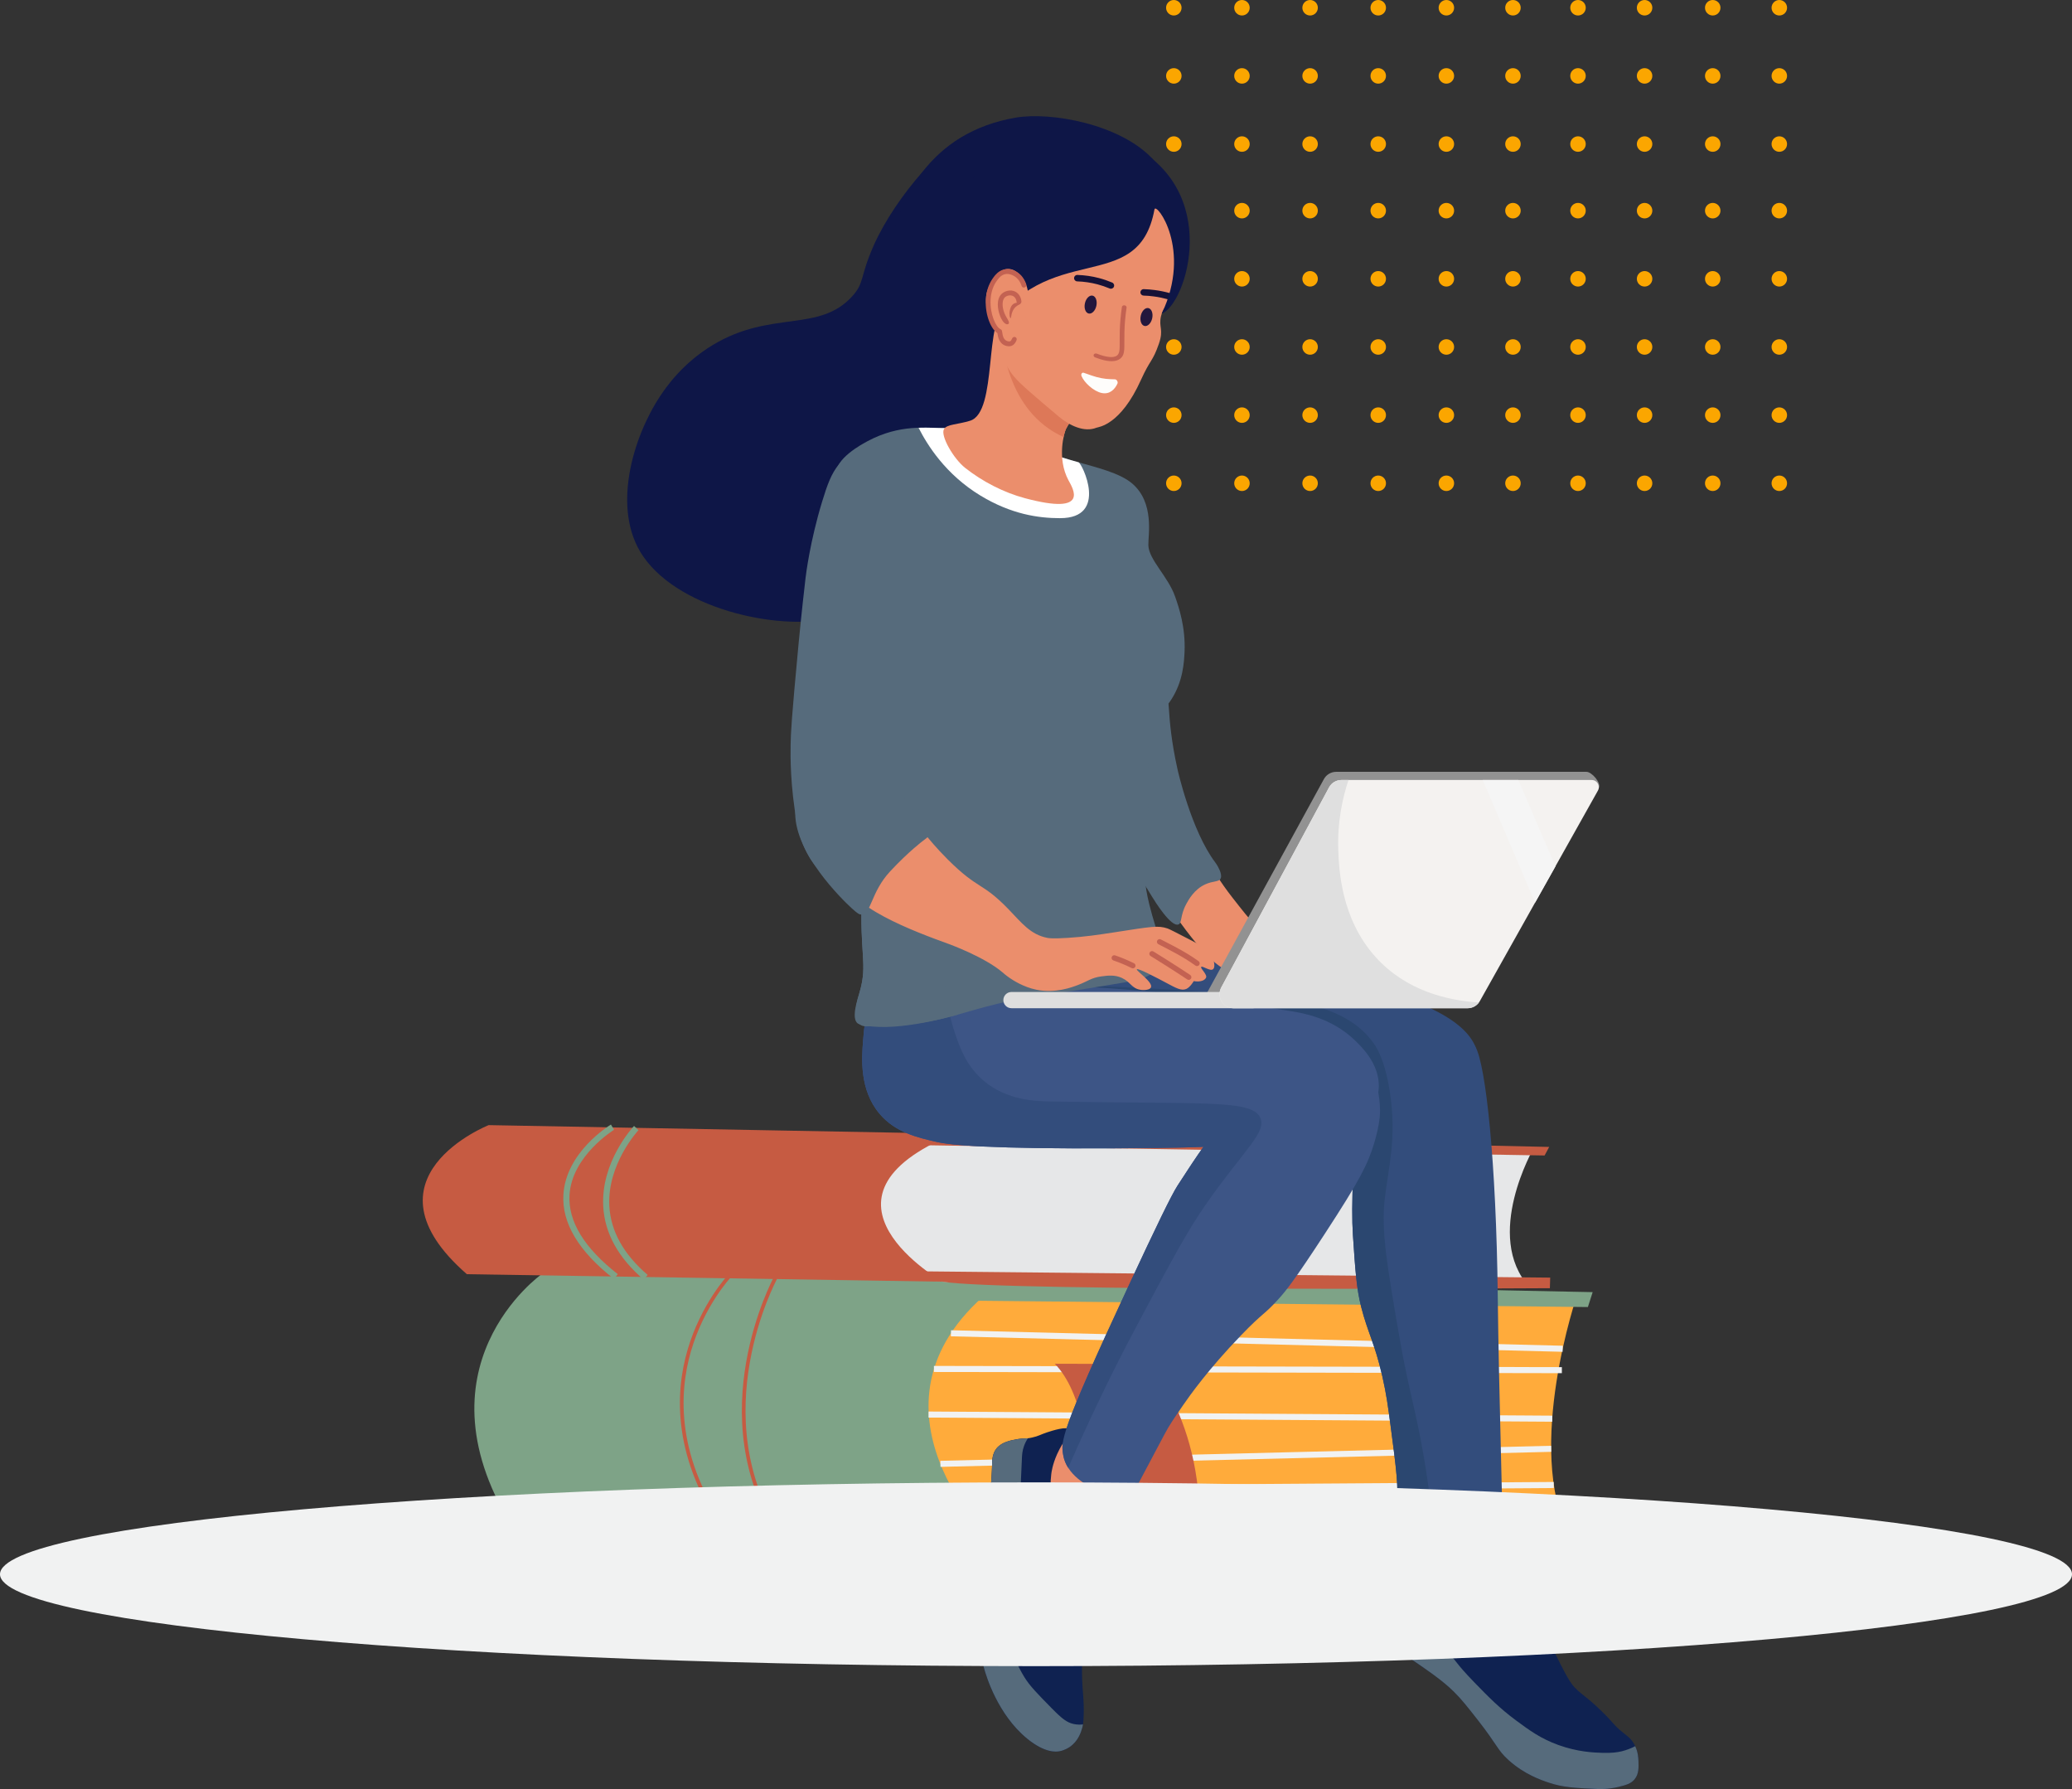 <svg width="446" height="385" viewBox="0 0 446 385" fill="none" xmlns="http://www.w3.org/2000/svg">
<rect x="0" y="0" width="446" height="385" fill="#333333" stroke="none"/>
<path d="M339.519 278.541C339.519 278.541 328.124 311.544 337.749 330.442C337.749 330.442 232.002 333.153 212.537 330.711C193.067 328.269 190.2 296.559 190.2 296.559L199.581 282.062L215.999 275.508L339.519 278.538V278.541Z" fill="#FFAB3B"/>
<path d="M111.061 329.82L212.537 330.715C212.537 330.715 181.848 300.23 215.999 275.512L116.646 274.16C116.646 274.16 88.051 294.26 111.061 329.816V329.82Z" fill="#7EA387"/>
<path d="M156.491 330.505C144.606 314.147 145.302 299.746 147.979 290.545C150.88 280.579 156.678 274.392 156.738 274.328L157.311 274.871C157.255 274.931 151.568 281.002 148.727 290.796C146.111 299.818 145.444 313.952 157.131 330.037L156.491 330.502V330.505Z" fill="#C65B42"/>
<path d="M167.665 330.809C150.46 304.746 166.415 275.115 166.579 274.819L167.272 275.201C167.111 275.493 151.385 304.716 168.324 330.374L167.665 330.809Z" fill="#C65B42"/>
<path d="M210.631 279.92L341.795 281.272L342.825 278.062L215.999 275.512L205.398 279.74L210.631 279.92Z" fill="#7EA387"/>
<path d="M208.056 326.94L342.218 326.779L342.084 330.726C342.084 330.726 224.924 334.236 212.537 330.715C200.15 327.198 208.056 326.94 208.056 326.94Z" fill="#7EA387"/>
<path d="M330.135 247.056C330.135 247.056 319.2 265.991 329.232 277.01C329.232 277.01 222.584 277.437 202.897 275.815C183.215 274.193 179.782 255.853 179.782 255.853L189.002 247.58L205.454 243.974L330.138 247.056H330.135Z" fill="#E6E7E8"/>
<path d="M100.494 274.204L202.897 275.815C202.897 275.815 171.416 257.879 205.454 243.974L105.184 242.124C105.184 242.124 76.671 253.423 100.498 274.204H100.494Z" fill="#C65B42"/>
<path d="M132.167 275.231C124.568 269.302 120.903 263.194 121.273 257.07C121.824 247.932 131.107 242.24 131.5 242L132.182 243.127C132.092 243.183 123.089 248.715 122.587 257.157C122.25 262.816 125.747 268.549 132.979 274.193L132.17 275.231H132.167Z" fill="#7EA387"/>
<path d="M138.553 275.362C133.084 270.68 130.153 265.377 129.846 259.602C129.333 250 136.187 242.61 136.479 242.3L137.437 243.202C137.37 243.273 130.673 250.505 131.163 259.542C131.455 264.943 134.229 269.928 139.414 274.362L138.556 275.362H138.553Z" fill="#7EA387"/>
<path d="M200.112 246.464L332.478 248.655L333.466 246.816L205.454 243.974L194.831 246.303L200.112 246.464Z" fill="#C65B42"/>
<path d="M198.316 273.587L333.68 274.939L333.612 277.216C333.612 277.216 215.456 277.98 202.901 275.815C190.342 273.65 198.319 273.587 198.319 273.587H198.316Z" fill="#C65B42"/>
<path d="M204.708 286.266L204.675 287.568L336.355 290.903L336.388 289.6L204.708 286.266Z" fill="#F1F2F2"/>
<path d="M201.028 293.941L201.026 295.245L336.195 295.504L336.197 294.201L201.028 293.941Z" fill="#F1F2F2"/>
<path d="M199.87 303.755L199.861 305.058L334.122 305.949L334.131 304.646L199.87 303.755Z" fill="#F1F2F2"/>
<path d="M333.884 311.126L202.408 314.364L202.44 315.667L333.916 312.429L333.884 311.126Z" fill="#F1F2F2"/>
<path d="M334.444 318.915L204.979 319.796L204.988 321.1L334.453 320.218L334.444 318.915Z" fill="#F1F2F2"/>
<path d="M335.227 322.52L207.601 323.991L207.616 325.294L335.242 323.823L335.227 322.52Z" fill="#F1F2F2"/>
<path d="M227.05 293.484L247.575 293.492C247.575 293.492 262.765 310.873 256.836 340.688L244.404 329.232C244.404 329.232 238.085 342.067 234.334 346.407C234.334 346.407 238.886 305.533 227.046 293.484H227.05Z" fill="#C65B42"/>
<circle cx="252.667" cy="104" r="1.667" transform="rotate(-90 252.667 104)" fill="#FBA600"/>
<circle cx="267.333" cy="104" r="1.667" transform="rotate(-90 267.333 104)" fill="#FBA600"/>
<circle cx="282" cy="104" r="1.667" transform="rotate(-90 282 104)" fill="#FBA600"/>
<circle cx="296.667" cy="104" r="1.667" transform="rotate(-90 296.667 104)" fill="#FBA600"/>
<circle cx="311.333" cy="104" r="1.667" transform="rotate(-90 311.333 104)" fill="#FBA600"/>
<circle cx="339.667" cy="104" r="1.667" transform="rotate(-90 339.667 104)" fill="#FBA600"/>
<circle cx="368.667" cy="104" r="1.667" transform="rotate(-90 368.667 104)" fill="#FBA600"/>
<circle cx="325.667" cy="104" r="1.667" transform="rotate(-90 325.667 104)" fill="#FBA600"/>
<circle cx="354" cy="104" r="1.667" transform="rotate(-90 354 104)" fill="#FBA600"/>
<circle cx="383" cy="104" r="1.667" transform="rotate(-90 383 104)" fill="#FBA600"/>
<circle cx="252.667" cy="89.333" r="1.667" transform="rotate(-90 252.667 89.333)" fill="#FBA600"/>
<circle cx="267.333" cy="89.333" r="1.667" transform="rotate(-90 267.333 89.333)" fill="#FBA600"/>
<circle cx="282" cy="89.333" r="1.667" transform="rotate(-90 282 89.333)" fill="#FBA600"/>
<circle cx="296.667" cy="89.333" r="1.667" transform="rotate(-90 296.667 89.333)" fill="#FBA600"/>
<circle cx="311.333" cy="89.334" r="1.667" transform="rotate(-90 311.333 89.334)" fill="#FBA600"/>
<circle cx="339.667" cy="89.334" r="1.667" transform="rotate(-90 339.667 89.334)" fill="#FBA600"/>
<circle cx="368.667" cy="89.334" r="1.667" transform="rotate(-90 368.667 89.334)" fill="#FBA600"/>
<circle cx="325.667" cy="89.334" r="1.667" transform="rotate(-90 325.667 89.334)" fill="#FBA600"/>
<circle cx="354" cy="89.334" r="1.667" transform="rotate(-90 354 89.334)" fill="#FBA600"/>
<circle cx="383" cy="89.334" r="1.667" transform="rotate(-90 383 89.334)" fill="#FBA600"/>
<circle cx="252.667" cy="74.667" r="1.667" transform="rotate(-90 252.667 74.667)" fill="#FBA600"/>
<circle cx="252.667" cy="31" r="1.667" transform="rotate(-90 252.667 31)" fill="#FBA600"/>
<circle cx="267.333" cy="74.667" r="1.667" transform="rotate(-90 267.333 74.667)" fill="#FBA600"/>
<circle cx="267.333" cy="31" r="1.667" transform="rotate(-90 267.333 31)" fill="#FBA600"/>
<circle cx="282" cy="74.667" r="1.667" transform="rotate(-90 282 74.667)" fill="#FBA600"/>
<circle cx="282" cy="31" r="1.667" transform="rotate(-90 282 31)" fill="#FBA600"/>
<circle cx="296.667" cy="74.667" r="1.667" transform="rotate(-90 296.667 74.667)" fill="#FBA600"/>
<circle cx="296.667" cy="31" r="1.667" transform="rotate(-90 296.667 31)" fill="#FBA600"/>
<circle cx="311.333" cy="74.667" r="1.667" transform="rotate(-90 311.333 74.667)" fill="#FBA600"/>
<circle cx="311.333" cy="31" r="1.667" transform="rotate(-90 311.333 31)" fill="#FBA600"/>
<circle cx="339.667" cy="74.667" r="1.667" transform="rotate(-90 339.667 74.667)" fill="#FBA600"/>
<circle cx="339.667" cy="31" r="1.667" transform="rotate(-90 339.667 31)" fill="#FBA600"/>
<circle cx="368.667" cy="74.667" r="1.667" transform="rotate(-90 368.667 74.667)" fill="#FBA600"/>
<circle cx="368.667" cy="31" r="1.667" transform="rotate(-90 368.667 31)" fill="#FBA600"/>
<circle cx="325.667" cy="74.667" r="1.667" transform="rotate(-90 325.667 74.667)" fill="#FBA600"/>
<circle cx="325.667" cy="31" r="1.667" transform="rotate(-90 325.667 31)" fill="#FBA600"/>
<circle cx="354" cy="74.667" r="1.667" transform="rotate(-90 354 74.667)" fill="#FBA600"/>
<circle cx="354" cy="31" r="1.667" transform="rotate(-90 354 31)" fill="#FBA600"/>
<circle cx="383" cy="74.667" r="1.667" transform="rotate(-90 383 74.667)" fill="#FBA600"/>
<circle cx="383" cy="31" r="1.667" transform="rotate(-90 383 31)" fill="#FBA600"/>
<circle cx="252.667" cy="60" r="1.667" transform="rotate(-90 252.667 60)" fill="#FBA600"/>
<circle cx="252.667" cy="16.333" r="1.667" transform="rotate(-90 252.667 16.333)" fill="#FBA600"/>
<circle cx="267.333" cy="60" r="1.667" transform="rotate(-90 267.333 60)" fill="#FBA600"/>
<circle cx="267.333" cy="16.333" r="1.667" transform="rotate(-90 267.333 16.333)" fill="#FBA600"/>
<circle cx="282" cy="60" r="1.667" transform="rotate(-90 282 60)" fill="#FBA600"/>
<circle cx="282" cy="16.333" r="1.667" transform="rotate(-90 282 16.333)" fill="#FBA600"/>
<circle cx="296.667" cy="60" r="1.667" transform="rotate(-90 296.667 60)" fill="#FBA600"/>
<circle cx="296.667" cy="16.333" r="1.667" transform="rotate(-90 296.667 16.333)" fill="#FBA600"/>
<circle cx="311.333" cy="60" r="1.667" transform="rotate(-90 311.333 60)" fill="#FBA600"/>
<circle cx="311.333" cy="16.333" r="1.667" transform="rotate(-90 311.333 16.333)" fill="#FBA600"/>
<circle cx="339.667" cy="60" r="1.667" transform="rotate(-90 339.667 60)" fill="#FBA600"/>
<circle cx="339.667" cy="16.333" r="1.667" transform="rotate(-90 339.667 16.333)" fill="#FBA600"/>
<circle cx="368.667" cy="60" r="1.667" transform="rotate(-90 368.667 60)" fill="#FBA600"/>
<circle cx="368.667" cy="16.333" r="1.667" transform="rotate(-90 368.667 16.333)" fill="#FBA600"/>
<circle cx="325.667" cy="60" r="1.667" transform="rotate(-90 325.667 60)" fill="#FBA600"/>
<circle cx="325.667" cy="16.333" r="1.667" transform="rotate(-90 325.667 16.333)" fill="#FBA600"/>
<circle cx="354" cy="60" r="1.667" transform="rotate(-90 354 60)" fill="#FBA600"/>
<circle cx="354" cy="16.333" r="1.667" transform="rotate(-90 354 16.333)" fill="#FBA600"/>
<circle cx="383" cy="60" r="1.667" transform="rotate(-90 383 60)" fill="#FBA600"/>
<circle cx="383" cy="16.333" r="1.667" transform="rotate(-90 383 16.333)" fill="#FBA600"/>
<circle cx="252.667" cy="45.333" r="1.667" transform="rotate(-90 252.667 45.333)" fill="#FBA600"/>
<circle cx="252.667" cy="1.667" r="1.667" transform="rotate(-90 252.667 1.667)" fill="#FBA600"/>
<circle cx="267.333" cy="45.333" r="1.667" transform="rotate(-90 267.333 45.333)" fill="#FBA600"/>
<circle cx="267.333" cy="1.667" r="1.667" transform="rotate(-90 267.333 1.667)" fill="#FBA600"/>
<circle cx="282" cy="45.333" r="1.667" transform="rotate(-90 282 45.333)" fill="#FBA600"/>
<circle cx="282" cy="1.667" r="1.667" transform="rotate(-90 282 1.667)" fill="#FBA600"/>
<circle cx="296.667" cy="45.333" r="1.667" transform="rotate(-90 296.667 45.333)" fill="#FBA600"/>
<circle cx="296.667" cy="1.667" r="1.667" transform="rotate(-90 296.667 1.667)" fill="#FBA600"/>
<circle cx="311.333" cy="45.334" r="1.667" transform="rotate(-90 311.333 45.334)" fill="#FBA600"/>
<circle cx="311.333" cy="1.667" r="1.667" transform="rotate(-90 311.333 1.667)" fill="#FBA600"/>
<circle cx="339.667" cy="45.334" r="1.667" transform="rotate(-90 339.667 45.334)" fill="#FBA600"/>
<circle cx="339.667" cy="1.667" r="1.667" transform="rotate(-90 339.667 1.667)" fill="#FBA600"/>
<circle cx="368.667" cy="45.334" r="1.667" transform="rotate(-90 368.667 45.334)" fill="#FBA600"/>
<circle cx="368.667" cy="1.667" r="1.667" transform="rotate(-90 368.667 1.667)" fill="#FBA600"/>
<circle cx="325.667" cy="45.334" r="1.667" transform="rotate(-90 325.667 45.334)" fill="#FBA600"/>
<circle cx="325.667" cy="1.667" r="1.667" transform="rotate(-90 325.667 1.667)" fill="#FBA600"/>
<circle cx="354" cy="45.334" r="1.667" transform="rotate(-90 354 45.334)" fill="#FBA600"/>
<circle cx="354" cy="1.667" r="1.667" transform="rotate(-90 354 1.667)" fill="#FBA600"/>
<circle cx="383" cy="45.334" r="1.667" transform="rotate(-90 383 45.334)" fill="#FBA600"/>
<circle cx="383" cy="1.667" r="1.667" transform="rotate(-90 383 1.667)" fill="#FBA600"/>
<g clip-path="url(#clip0_95_76)">
<path d="M209.905 28.493C204.266 29.178 192.763 42.199 188.058 52.84C185.018 59.722 186.138 60.767 183.475 63.72C176.322 71.664 165.984 66.668 153.425 74.24C146.834 78.215 143.284 83.449 142.054 85.311C136.276 94.033 131.467 109.705 138.498 119.807C146.759 131.674 169.308 135.962 179.93 132.805C206.366 124.954 217.859 89.228 219.953 66.9C221.525 50.084 217.29 27.605 209.899 28.499L209.905 28.493Z" fill="#0E1647"/>
<path d="M218.566 25.325C200.444 28.464 192.652 42.675 190.93 56.983C190.599 59.717 189.404 69.656 195.454 78.372C200.896 86.205 210.729 90.94 219.002 89.089C237.513 84.946 261.391 48.512 248.182 34.272C241.162 26.7 226.201 24.002 218.566 25.325Z" fill="#0E1647"/>
<path d="M244.306 318.613C244.318 320.389 243.349 320.697 242.955 324.021C242.496 327.88 243.57 329.4 242.502 330.671C241.197 332.226 238.169 331.652 235.97 331.234C233.075 330.683 228.214 329.766 225.383 325.263C224.849 324.416 222.384 320.493 223.921 315.799C224.983 312.556 227.692 309.736 231.132 308.923C237.792 307.357 244.283 314.041 244.312 318.613H244.306Z" fill="#EB8E6C"/>
<path d="M322.6 328.924C323.319 330.41 322.658 330.944 322.936 333.828C323.725 341.98 329.747 345.067 328.511 347.69C327.096 350.701 317.953 349.146 313.474 347.858C310.249 346.93 303.943 345.125 302.324 340.419C302.145 339.891 302.029 338.313 301.82 335.18C301.495 330.41 301.338 328.019 301.651 327.404C304.134 322.542 319.664 322.878 322.605 328.924H322.6Z" fill="#EB8E6C"/>
<path d="M323.406 330.694C323.406 320.192 322.658 301.653 322.391 278.721C322.06 250.318 319.862 229.255 317.576 225.228C315.685 221.897 312.593 220.411 311.49 219.907C306.049 217.383 298.356 217.922 294.76 222.187C292.822 224.485 292.631 227.2 292.48 229.794C291.343 249.36 290.78 259.277 291.215 265.793C291.726 273.47 291.998 277.386 292.99 281.257C294.423 286.874 295.885 288.922 297.55 296.216C298.414 299.987 298.78 302.732 299.325 306.863C300.526 315.944 301.129 320.482 300.59 324.358C300.062 328.158 299.209 329.789 300.335 331.205C301.605 332.801 304.013 332.394 310.98 331.965C321.306 331.332 323.4 332.383 323.4 330.7L323.406 330.694Z" fill="#334D7C"/>
<path d="M277.025 209.01C260.585 206.567 252.335 205.348 250.92 205.458C237.589 206.538 224.693 213.541 225.319 216.866C226.062 220.777 244.399 213.681 268.405 222.442C280.048 226.696 286.696 232.365 298.31 231.059C301.46 230.705 319.188 229.249 317.57 225.228C315.383 219.791 305.822 213.286 277.019 209.004L277.025 209.01Z" fill="#334D7C"/>
<path d="M326.092 334.611C327.705 335.458 327.537 337.901 328.006 340.808C328.256 342.369 330.014 346.019 333.529 353.318C337.416 361.395 338.193 362.382 339.162 363.345C340.728 364.912 341.396 365.028 344.459 367.964C347.51 370.894 347.22 371.138 349.303 372.809C350.26 373.575 351.008 374.074 351.67 375.176C352.586 376.702 352.656 378.246 352.685 379.006C352.731 380.352 352.778 381.716 351.896 382.836C351.107 383.839 349.987 384.135 348.403 384.524C346.182 385.075 344.372 385 343.786 384.977C338.895 384.75 336.447 384.634 333.419 383.625C331.69 383.05 328.128 381.82 324.746 378.78C322.269 376.551 322.42 375.629 317.988 369.989C315.754 367.151 314.64 365.73 313.033 364.128C310.574 361.68 307.749 359.753 302.104 355.9C299.673 354.241 297.324 352.703 295.009 349.813C293.06 347.382 292.828 346.106 292.868 345.195C292.944 343.645 293.808 343.286 295.235 340.239C296.262 338.046 295.96 337.93 297.04 335.504C298.287 332.702 299.372 330.276 300.642 330.323C301.814 330.363 302.731 332.481 303.456 334.152C304.181 335.829 303.926 336.056 304.581 337.535C305.028 338.545 305.927 340.5 307.963 341.928C308.654 342.409 310.522 343.727 312.697 343.39C313.741 343.228 313.648 342.874 315.174 342.375C317.901 341.481 319.107 342.317 319.908 341.359C320.517 340.634 319.89 340.065 320.471 338.092C320.726 337.228 321.033 336.178 321.933 335.388C323.029 334.425 324.885 333.967 326.098 334.599L326.092 334.611Z" fill="#0F2251"/>
<path d="M292.857 345.206C292.932 343.657 293.797 343.297 295.224 340.251C295.496 339.671 295.676 339.235 295.81 338.864C296.047 339.682 296.367 340.529 296.802 341.377C297.475 342.705 298.269 343.75 299.731 345.322C304.216 350.144 306.762 351.084 310.997 355.013C313.898 357.699 312.755 357.31 317.419 362.109C320.413 365.19 322.779 367.604 326.318 370.221C329.19 372.345 331.621 374.138 335.444 375.519C339.603 377.016 343.003 377.149 344.905 377.207C346.976 377.271 348.137 377.097 349.076 376.871C350.19 376.598 351.165 376.203 351.983 375.774C352.598 377.091 352.656 378.344 352.679 379.012C352.725 380.358 352.772 381.722 351.89 382.841C351.101 383.845 349.981 384.141 348.398 384.53C346.176 385.081 344.366 385.006 343.78 384.983C338.889 384.756 336.441 384.64 333.413 383.631C331.684 383.056 328.122 381.826 324.74 378.786C322.263 376.557 322.414 375.635 317.982 369.995C315.748 367.157 314.635 365.736 313.028 364.134C310.568 361.685 307.743 359.759 302.098 355.906C299.667 354.247 297.318 352.709 295.003 349.819C293.054 347.388 292.822 346.112 292.863 345.201L292.857 345.206Z" fill="#566B7C"/>
<path d="M295.757 224.63C296.401 225.564 298.194 228.361 299.215 235.295C300.659 245.101 298.832 251.322 298.061 258.064C297.277 264.923 298.594 272.53 301.228 287.756C303.502 300.893 305.208 304.432 307.279 318.596C308.091 324.132 308.59 328.791 308.897 332.093C303.514 332.452 301.472 332.621 300.34 331.199C299.209 329.783 300.068 328.153 300.596 324.352C301.135 320.482 300.532 315.938 299.331 306.857C298.786 302.726 298.42 299.982 297.556 296.21C295.885 288.916 294.429 286.868 292.996 281.251C292.004 277.375 291.731 273.458 291.221 265.787C290.797 259.422 291.325 249.807 292.41 231.123C284.12 230.34 277.936 225.912 268.411 222.437C244.405 213.675 226.062 220.771 225.325 216.86C225.087 215.59 226.822 213.779 229.803 211.969C253.159 212.752 270.07 213.988 278.18 215.398C285.872 216.739 292.132 219.373 295.757 224.624V224.63Z" fill="#2B4770"/>
<path d="M187.553 216.617C186.196 218.682 186.022 220.922 185.778 223.968C185.488 227.653 184.948 234.506 189.328 239.687C192.734 243.714 197.467 244.794 201.749 245.774C206.413 246.842 221.989 247.364 248.889 247.039C259.564 246.912 257.191 246.738 261.814 246.784C277.779 246.952 281.829 248.786 287.665 245.769C288.291 245.444 296.616 240.999 296.79 233.856C296.912 228.86 292.979 225.146 291.47 223.713C286.47 218.984 280.32 217.998 278.035 217.626C255.474 213.994 243.436 212.16 206.308 211.29C200.89 211.162 191.283 210.93 187.553 216.611V216.617Z" fill="#3D5586"/>
<path d="M289.446 223.968C294.058 225.019 297.005 232.846 297.051 238.927C297.057 239.734 297.022 241.892 295.786 246.024C294.423 250.579 292.642 254.043 285.141 265.544C278.516 275.704 276.782 277.798 275.256 279.487C271.955 283.148 272.164 282.15 267.146 287.344C260.144 294.597 256.094 300.318 254.725 302.303C252.712 305.221 251.703 306.683 250.67 308.639C248.214 313.296 246.018 317.437 244.08 321.062C242.862 323.337 239.294 321.555 237.49 321.062C233.853 320.07 229.554 317.163 228.875 313.205C228.353 310.182 227.97 308.842 242.815 276.951C248.976 263.716 252.161 257.171 253.461 255.151C268.161 232.336 259.03 250.051 276.016 233.601C283.702 226.156 286.226 223.232 289.451 223.968H289.446Z" fill="#3D5586"/>
<path d="M244.753 328.304C245.409 330.108 243.825 331.257 241.261 336.189C238.082 342.311 239.486 342.52 236.191 348.81C234.798 351.467 233.661 353.121 233.151 356.132C232.843 357.949 232.884 359.533 232.924 361.204C233 364.053 233.377 365.712 233.261 369.206C233.22 370.511 233.139 371.173 232.924 371.91C232.687 372.745 232.089 374.706 230.221 375.965C230.035 376.093 229.183 376.65 228.08 376.865C227.425 376.993 224.977 377.335 221.096 374.161C214.72 368.944 212.266 360.612 211.86 359.173C211.472 357.798 209.917 351.978 210.735 344.748C211.036 342.067 211.35 342.021 211.976 337.535C212.417 334.361 212.951 330.555 212.991 325.704C213.02 322.13 213.473 318.573 213.554 314.998C213.572 314.198 213.595 312.759 214.569 311.616C215.701 310.287 217.627 309.939 218.961 309.701C220.458 309.434 220.603 309.689 222.117 309.364C223.561 309.051 223.938 308.714 225.383 308.238C226.352 307.919 229.769 306.799 230.337 307.676C230.784 308.36 229.038 309.556 227.523 312.973C226.543 315.19 226.334 316.803 226.282 317.256C226.137 318.561 225.806 321.52 227.407 322.78C228.115 323.331 228.875 323.302 230.001 323.342C230.001 323.342 232.443 323.429 237.212 324.358C239.097 324.723 243.79 325.64 244.759 328.304H244.753Z" fill="#0F2251"/>
<path d="M210.735 344.754C211.037 342.073 211.35 342.027 211.976 337.541C212.417 334.367 212.951 330.561 212.992 325.71C213.021 322.136 213.473 318.579 213.554 315.004C213.572 314.204 213.595 312.764 214.569 311.621C215.701 310.293 217.627 309.944 218.961 309.707C220.115 309.498 220.469 309.602 221.264 309.509C220.933 310.002 220.643 310.554 220.423 311.169C220.052 312.196 220.005 313.031 219.97 313.763C219.646 320.482 219.576 324.294 219.181 327.845C219.181 327.863 219.181 327.845 218.619 331.675C217.424 339.804 217.296 340.68 217.157 342.044C216.739 346.03 216.53 348.021 216.704 349.93C216.803 350.962 217.325 355.819 220.533 360.972C221.699 362.846 223.265 364.436 226.392 367.621C228.649 369.919 229.682 370.697 231.126 371.004C231.822 371.149 232.489 371.161 233.116 371.086C233.07 371.37 233.006 371.631 232.93 371.904C232.692 372.739 232.095 374.701 230.227 375.96C230.041 376.087 229.189 376.644 228.086 376.859C227.431 376.987 224.983 377.329 221.102 374.155C214.726 368.939 212.272 360.606 211.866 359.167C211.477 357.792 209.923 351.972 210.741 344.742L210.735 344.754Z" fill="#566B7C"/>
<path d="M185.778 223.968C186.016 220.922 186.196 218.682 187.553 216.617C190.715 211.801 198.094 211.232 203.57 211.249C203.686 214.742 204.255 218.491 205.554 222.332C206.604 225.436 208.049 229.533 211.895 232.707C216.82 236.775 222.842 236.972 226.015 237.03C258.867 237.657 269.356 236.554 271.259 240.488C272.756 243.581 267.807 247.434 259.732 258.934C255.584 264.841 251.877 271.804 244.457 285.742C238.981 296.024 234.131 306.295 229.931 315.869C229.409 315.051 229.032 314.157 228.869 313.205C228.347 310.182 227.964 308.842 242.81 276.951C248.971 263.716 252.155 257.17 253.455 255.151C255.897 251.356 257.684 248.687 259.036 246.796C257.458 246.836 256.414 246.952 248.889 247.039C221.983 247.358 206.413 246.836 201.749 245.774C197.467 244.8 192.734 243.714 189.328 239.687C184.948 234.506 185.488 227.653 185.778 223.968Z" fill="#334D7C"/>
<path d="M257.034 181.877C260.474 184.065 259.477 185.741 265.313 193.204C269.252 198.24 271.288 200.84 275.111 203.004C278.36 204.843 280.593 205.058 280.686 206.387C280.825 208.302 276.387 210.675 272.239 210.948C269.669 211.116 267.436 210.466 265.481 209.596C261.165 207.675 258.293 204.721 250.102 193.029C243.738 183.943 243.21 182.492 243.848 181.366C245.31 178.802 252.289 178.865 257.028 181.871L257.034 181.877Z" fill="#EB8E6C"/>
<path d="M250.444 148.414C252.283 148.942 250.694 153.16 253.484 165.653C253.484 165.653 256.414 178.761 261.6 185.614C261.617 185.637 261.762 185.829 261.931 186.101C262.134 186.438 263.12 188.045 262.777 188.973C262.453 189.85 261.165 189.507 259.395 190.325C257.028 191.422 255.81 193.674 255.34 194.55C253.983 197.068 254.47 198.64 253.652 198.942C252.051 199.534 248.634 194.039 247.909 192.855C241.783 182.881 238.72 177.891 238.279 172.744C237.177 159.903 247.114 147.445 250.444 148.408V148.414Z" fill="#566B7C"/>
<path d="M264.414 215.218H314.78C315.876 215.218 316.885 214.626 317.419 213.669L344.151 169.57C344.725 168.543 342.66 166.094 341.483 166.094H287.618C286.505 166.094 285.484 166.703 284.956 167.684L259.918 213.466C258.833 215.485 262.116 215.212 264.408 215.212L264.414 215.218Z" fill="#929292"/>
<path d="M226.079 97.717C230.256 98.889 228.33 98.408 232.164 99.493C235.976 100.572 241 101.773 243.645 104.001C248.599 108.173 247.108 115.316 247.184 117.347C247.294 120.48 251.424 124.037 252.944 128.389C253.762 130.716 255.213 134.993 254.975 140.302C254.87 142.559 254.644 146.574 252.184 150.445C251.013 152.296 250.467 152.319 249.394 153.996C246.946 157.831 247.062 161.98 247.114 164.388C247.561 185.892 245.182 185.573 247.369 194.555C249.058 201.472 251.308 205.11 249.145 208.244C247.631 210.437 244.956 210.924 241.29 211.539C224.576 214.342 222.256 214.423 217.719 215.34C209.708 216.965 204.893 219.158 197.949 220.156C192.896 220.882 193.923 219.936 188.568 220.661C187.008 220.87 185.842 221.102 185.018 220.406C183.336 218.984 184.618 214.934 185.018 213.559C186.845 207.257 184.954 205.65 185.523 192.264C186.004 181.001 188.017 166.448 191.353 134.969C192.507 124.072 193.499 113.43 187.298 108.353C184.415 105.992 180.238 105.046 179.948 102.266C179.576 98.744 185.592 95.553 186.793 94.915C193.714 91.224 199.463 92.118 203.385 92.112C206.883 92.112 215.155 94.636 226.079 97.7V97.717Z" fill="#566B7C"/>
<path d="M185.529 192.275C186.01 181.012 188.023 166.46 191.359 134.981C191.747 131.291 192.119 127.629 192.2 124.2C192.856 125.355 193.465 126.556 194.022 127.809C196.464 133.316 196.835 144.236 197.479 165.856C198.106 186.972 197.624 195.519 201.801 207.797C203.182 211.859 204.754 215.387 206.256 218.323C203.594 219.065 191.817 222.326 185.018 220.417C182.895 219.82 184.618 214.946 185.018 213.57C186.845 207.269 184.954 205.662 185.523 192.275H185.529Z" fill="#566B7C"/>
<path d="M228.196 111.51C223.445 111.51 217.644 110.639 211.071 106.665C203.535 102.104 199.567 95.71 197.723 92.054C199.887 91.978 201.784 92.129 203.385 92.124C206.883 92.124 215.155 94.648 226.079 97.711C230.256 98.883 228.33 98.402 232.164 99.487C232.901 99.696 238.697 111.516 228.196 111.504V111.51Z" fill="white"/>
<path d="M191.469 171.734C192.763 168.16 191.84 168.015 192.821 158.887C194.091 147.056 195.849 145.309 196.539 134.72C196.986 127.856 196.557 123.875 196.371 122.384C195.82 117.939 195.153 112.96 191.811 108.017C191.568 107.657 184.043 95.762 180.58 99.928C178.95 101.889 178.074 104.303 176.943 108.017C174.344 116.581 173.485 123.62 173.392 124.409C172.545 131.685 172.018 137.227 171.872 138.776C170.335 155.116 170.225 157.733 170.184 160.239C170.138 162.827 170.092 169.158 171.536 177.142C172.557 182.788 175.411 186.925 177.221 187.732C181.398 189.6 188.162 180.891 191.475 171.734H191.469Z" fill="#566B7C"/>
<path d="M196.203 177.485C198.72 178.111 198.738 179.689 203.976 184.923C210.683 191.619 211.303 189.676 217.157 195.739C219.889 198.571 221.803 201.118 225.435 201.826C225.783 201.896 226.578 202.029 229.827 201.826C233.545 201.594 236.312 201.182 239.799 200.642C248.042 199.372 249.22 199.128 251.291 199.795C251.686 199.923 253.13 200.666 256.025 202.163C259.03 203.712 260.248 204.437 260.927 205.882C261.391 206.874 261.606 208.215 261.095 208.586C260.44 209.068 258.815 207.762 258.56 208.081C258.305 208.4 260.004 209.752 259.575 210.449C258.902 211.545 256.959 211.128 256.959 211.128C256.959 211.128 256.21 212.439 255.352 212.816C254.279 213.286 253.142 212.625 250.96 211.464C249.295 210.582 244.939 208.261 244.707 208.592C244.486 208.905 248.234 211.336 247.747 212.48C247.503 213.054 246.244 213.141 245.38 212.984C243.587 212.665 243.326 211.296 241.493 210.449C239.955 209.741 238.482 209.932 237.101 210.112C234.885 210.402 234.195 211.151 232.031 211.969C230.726 212.462 227.146 213.826 223.074 212.984C220.191 212.387 217.94 210.866 217.331 210.449C216.536 209.903 216.002 209.433 215.811 209.265C211.982 205.969 204.319 203.178 204.319 203.178C197.085 200.55 181.856 195.008 181.34 188.306C180.917 182.863 190.129 175.976 196.209 177.49L196.203 177.485Z" fill="#EB8E6C"/>
<path d="M258.131 207.658C258.322 207.402 258.264 207.031 258.003 206.845C257.295 206.34 256.559 205.847 255.816 205.389C254.667 204.675 253.733 204.176 252.318 203.428C251.517 202.998 250.694 202.575 249.864 202.157C249.58 202.012 249.232 202.128 249.087 202.418C248.947 202.702 249.063 203.045 249.342 203.19C250.16 203.602 250.978 204.025 251.773 204.449C253.165 205.192 254.087 205.679 255.201 206.375C255.92 206.822 256.634 207.298 257.319 207.791C257.574 207.977 257.933 207.919 258.119 207.669L258.131 207.658Z" fill="#C36252"/>
<path d="M256.356 210.611C256.53 210.344 256.46 209.984 256.193 209.81C255.456 209.323 254.714 208.835 253.966 208.348C252.098 207.135 250.183 205.928 248.275 204.756C248.002 204.588 247.648 204.675 247.48 204.948C247.312 205.22 247.399 205.574 247.671 205.737C249.574 206.909 251.477 208.11 253.339 209.317C254.087 209.799 254.824 210.286 255.561 210.773C255.828 210.948 256.182 210.878 256.356 210.611Z" fill="#C36252"/>
<path d="M244.359 208.081C244.504 207.797 244.393 207.443 244.109 207.298C243.43 206.961 242.74 206.648 242.05 206.358C241.388 206.085 240.704 205.824 240.025 205.592C239.723 205.487 239.393 205.661 239.294 205.963C239.196 206.265 239.364 206.584 239.66 206.683C240.315 206.909 240.971 207.153 241.609 207.42C242.276 207.698 242.943 208 243.593 208.325C243.877 208.464 244.219 208.36 244.364 208.075L244.359 208.081Z" fill="#C36252"/>
<path d="M217.719 213.472H269.745C270.708 213.472 271.491 214.255 271.491 215.218C271.491 216.181 270.708 216.965 269.745 216.965H217.719C216.756 216.965 215.973 216.181 215.973 215.218C215.973 214.255 216.756 213.472 217.719 213.472Z" fill="#DEDEDE"/>
<path d="M231.689 88.746C231.439 90.122 230.697 89.843 229.438 92.35C229.09 93.04 227.442 98.582 229.983 103.34C230.935 105.115 234.711 110.97 220.638 107.216C215.991 105.974 211.46 103.607 207.765 100.7C205.241 98.715 202.393 93.766 203.187 92.35C203.791 91.276 206.198 91.364 208.838 90.534C214.836 88.636 211.692 68.119 216.664 66.279C221.688 64.422 232.629 83.646 231.689 88.746Z" fill="#EB8E6C"/>
<path d="M216.658 78.261C217.087 77.82 217.58 77.472 218.166 77.252C223.19 75.395 232.617 83.646 231.683 88.746C231.434 90.122 230.691 89.843 229.432 92.35C229.334 92.553 229.119 93.162 228.933 94.044C227.698 93.487 226.63 92.861 225.719 92.228C220.62 88.677 217.992 83.286 216.652 78.261H216.658Z" fill="#DD7858"/>
<path d="M241.539 38.143C243.686 39.321 247.399 41.421 249.905 45.75C251.604 48.686 252.266 49.092 252.991 54.57C253.6 59.171 252.857 62.885 252.44 63.749C251.575 65.542 250.398 65.885 249.905 68.061C249.359 70.492 250.549 70.817 249.452 73.979C248.083 77.919 247.613 77.275 245.594 81.749C241.174 91.561 236.457 91.868 236.034 92.037C233.412 93.093 230.239 91.619 227.854 89.605C222.407 85.01 219.686 82.718 218.224 80.989C213.282 75.14 212.255 60.651 217.4 50.183C218.566 47.81 206.03 44.322 213.914 37.893C224.629 29.155 240.733 37.702 241.539 38.148V38.143Z" fill="#EB8E6C"/>
<path d="M188.742 162.177C190.726 163.338 193.418 171.183 196.847 174.49C198.715 176.295 200.629 177.067 200.565 178.546C200.519 179.62 199.469 180.345 198.709 180.914C198.709 180.914 195.669 183.159 191.614 187.505C187.385 192.037 187.559 196.818 185.36 196.801C185.012 196.801 184.67 196.679 183.33 195.449C181.16 193.465 171.171 183.676 171.171 175.007C171.171 166.413 184.421 159.659 188.742 162.177Z" fill="#566B7C"/>
<path d="M265.539 216.965H315.905C317.001 216.965 318.011 216.373 318.545 215.421L343.948 170.144C344.522 169.117 343.78 167.852 342.608 167.852H288.744C287.63 167.852 286.609 168.462 286.081 169.442L262.87 212.503C261.785 214.522 263.242 216.971 265.533 216.971L265.539 216.965Z" fill="#F4F2F0"/>
<path d="M179.913 169.297C180.116 169.523 180.464 169.552 180.702 169.361C181.938 168.357 184.125 167.017 187.019 166.976C188.139 166.959 189.247 167.139 190.326 167.516C190.616 167.614 190.929 167.469 191.04 167.185C191.167 166.877 190.999 166.529 190.686 166.419C189.485 166.007 188.255 165.81 187.002 165.821C183.771 165.868 181.34 167.353 179.977 168.462C179.722 168.67 179.693 169.048 179.913 169.291V169.297Z" fill="#566B7C"/>
<path d="M326.84 167.852L334.8 186.461L330.437 194.236L319.16 167.852H326.84Z" fill="#F5F5F5"/>
<path d="M262.876 212.503L286.087 169.442C286.615 168.462 287.642 167.852 288.75 167.852H290.269C288.999 171.647 287.845 176.823 288.065 182.933C288.216 186.96 288.605 197.671 296.134 205.992C302.655 213.199 311.531 215.311 318.342 215.735C317.773 216.506 316.874 216.971 315.905 216.971H265.539C263.247 216.971 261.785 214.522 262.876 212.503Z" fill="#DFDFDF"/>
<path d="M239.393 60.802C238.476 60.419 237.531 60.094 236.579 59.844C235.059 59.444 233.493 59.218 231.915 59.165C231.521 59.154 231.196 59.467 231.196 59.862C231.196 60.233 231.492 60.541 231.857 60.552C233.336 60.599 234.804 60.813 236.225 61.185C237.125 61.422 238.006 61.724 238.865 62.084C239.207 62.229 239.602 62.072 239.758 61.736C239.921 61.382 239.758 60.958 239.399 60.807L239.393 60.802Z" fill="#161237"/>
<path d="M242.073 65.705C241.789 65.658 241.528 65.815 241.493 66.053C241.232 67.77 241.081 69.523 241.029 71.269C241.006 72.105 241.011 72.813 241.011 73.439C241.023 75.18 241.023 76.051 240.437 76.509C239.718 77.066 238.186 76.921 236.086 76.103C235.831 76.004 235.541 76.091 235.431 76.306C235.315 76.532 235.448 76.799 235.715 76.903C236.121 77.06 236.51 77.2 236.875 77.31C238.824 77.907 240.257 77.867 241.139 77.176C242.038 76.474 242.032 75.412 242.021 73.486C242.021 72.865 242.015 72.163 242.038 71.339C242.085 69.621 242.241 67.898 242.496 66.21C242.531 65.972 242.34 65.745 242.061 65.699L242.073 65.705Z" fill="#C36252"/>
<path d="M235.181 63.622C234.502 63.471 233.76 64.213 233.528 65.275C233.296 66.337 233.661 67.318 234.34 67.469C235.019 67.62 235.761 66.877 235.993 65.815C236.225 64.753 235.86 63.772 235.181 63.622Z" fill="#23173D"/>
<path d="M247.201 66.302C246.522 66.151 245.78 66.894 245.548 67.956C245.316 69.018 245.681 69.999 246.36 70.149C247.039 70.3 247.781 69.558 248.013 68.496C248.245 67.434 247.88 66.453 247.201 66.302Z" fill="#23173D"/>
<path d="M251.738 63.059C250.705 62.774 249.644 62.56 248.588 62.42C247.781 62.31 246.975 62.246 246.192 62.223C245.797 62.212 245.478 62.531 245.478 62.925C245.478 63.297 245.78 63.598 246.151 63.61C246.888 63.627 247.642 63.691 248.402 63.796C249.406 63.929 250.403 64.132 251.384 64.405C251.744 64.504 252.115 64.295 252.219 63.935C252.335 63.558 252.115 63.163 251.732 63.065L251.738 63.059Z" fill="#161237"/>
<path d="M239.973 81.627L239.056 81.598C237.728 81.557 236.376 81.296 235.036 80.832L233.296 80.228C232.901 80.089 232.623 80.501 232.808 80.948C233.36 82.282 235.349 84.203 237.159 84.575C238.958 84.94 240.031 83.663 240.53 82.555C240.698 82.178 240.385 81.638 239.985 81.627H239.973Z" fill="#FEFDFB"/>
<path d="M242.705 30.831C242.125 30.553 241.574 30.234 241.011 29.979C237.855 28.557 234.711 28.017 231.88 27.936C227.17 27.803 223.358 28.946 221.92 29.433C211.274 33.019 206.575 42.112 204.713 45.721C202.149 50.682 212.87 67.382 212.551 71.716C225.383 50.908 245.02 64.161 248.501 45.059C248.808 43.377 256.686 53.601 250.067 67.486C255.352 65.542 263.305 40.754 242.705 30.831Z" fill="#0E1647"/>
<path d="M216.942 57.877C219.239 57.802 220.649 60.749 220.725 60.906C222.784 65.351 219.657 74.037 216.942 74.147C216.171 74.176 215.712 72.807 214.935 71.797C213.253 69.633 211.576 65.734 212.498 62.658C213.067 60.773 214.726 57.947 216.942 57.877Z" fill="#EB8E6C"/>
<path d="M216.803 68.56C216.873 68.67 216.913 68.734 216.913 68.745C216.913 68.745 216.867 68.67 216.803 68.56Z" fill="#C36252"/>
<path d="M218.596 62.792C219.327 63.186 219.785 63.97 219.86 64.875C219.889 65.206 219.599 65.49 219.274 65.467C219.025 65.449 218.851 65.246 218.828 64.997C218.781 64.434 218.509 63.952 218.073 63.72C217.482 63.401 216.687 63.61 216.292 63.993C215.863 64.405 215.712 65.246 215.886 66.297C216.014 67.068 216.356 67.77 216.612 68.223C216.42 67.904 216.281 67.66 216.623 68.24C216.681 68.339 216.728 68.426 216.774 68.496C216.82 68.571 216.867 68.647 216.919 68.745C217.586 69.882 216.768 69.79 216.693 69.772C216.002 69.616 215.515 68.623 215.271 68.002C214.691 66.511 214.43 64.376 215.602 63.244C216.275 62.6 217.551 62.223 218.596 62.786V62.792Z" fill="#C36252"/>
<path d="M216.768 68.501C216.71 68.403 216.658 68.316 216.617 68.246C216.617 68.24 216.612 68.235 216.606 68.229C216.675 68.345 216.745 68.467 216.803 68.565C216.791 68.548 216.78 68.525 216.768 68.507V68.501Z" fill="#C36252"/>
<path d="M213.862 59.676C213.166 60.581 212.313 62.159 212.191 64.515C212.023 67.799 213.34 70.875 214.697 71.681C214.697 71.699 214.697 71.71 214.703 71.728C214.79 72.372 215.028 74.084 216.681 74.461C217.952 74.751 218.508 73.939 218.81 73.213C218.932 72.929 218.787 72.61 218.503 72.523C218.247 72.447 217.963 72.592 217.859 72.848C217.603 73.474 217.395 73.538 216.954 73.439C216.078 73.242 215.846 72.407 215.73 71.536C215.683 71.217 215.648 70.939 215.347 70.823C214.384 70.44 213.067 67.625 213.224 64.521C213.311 62.856 213.792 61.434 214.662 60.297C215.005 59.85 215.48 59.229 216.258 59.02C217.087 58.8 217.807 59.154 218.108 59.304C219.187 59.844 219.692 60.865 219.918 61.556C219.999 61.805 220.26 61.939 220.522 61.869C220.817 61.788 220.997 61.469 220.899 61.179C220.614 60.326 219.976 59.049 218.596 58.359C218.224 58.173 217.238 57.68 216.031 58.005C214.894 58.312 214.239 59.165 213.85 59.676H213.862Z" fill="#C36252"/>
<path d="M219.64 65.339C219.669 65.502 219.118 65.583 218.596 66.064C217.586 66.999 217.725 68.478 217.517 68.472C217.36 68.472 217.192 67.648 217.36 66.842C217.441 66.471 217.598 65.716 218.224 65.351C218.822 65.003 219.605 65.148 219.64 65.339Z" fill="#C36252"/>
</g>
<g style="mix-blend-mode:multiply">
<path d="M223 358.549C346.16 358.549 446 349.696 446 338.775C446 327.853 346.16 319 223 319C99.841 319 0 327.853 0 338.775C0 349.696 99.841 358.549 223 358.549Z" fill="#F1F2F2"/>
</g>
<defs>
<clipPath id="clip0_95_76">
<rect width="217.696" height="360" fill="white" transform="translate(135 25)"/>
</clipPath>
</defs>
</svg>
